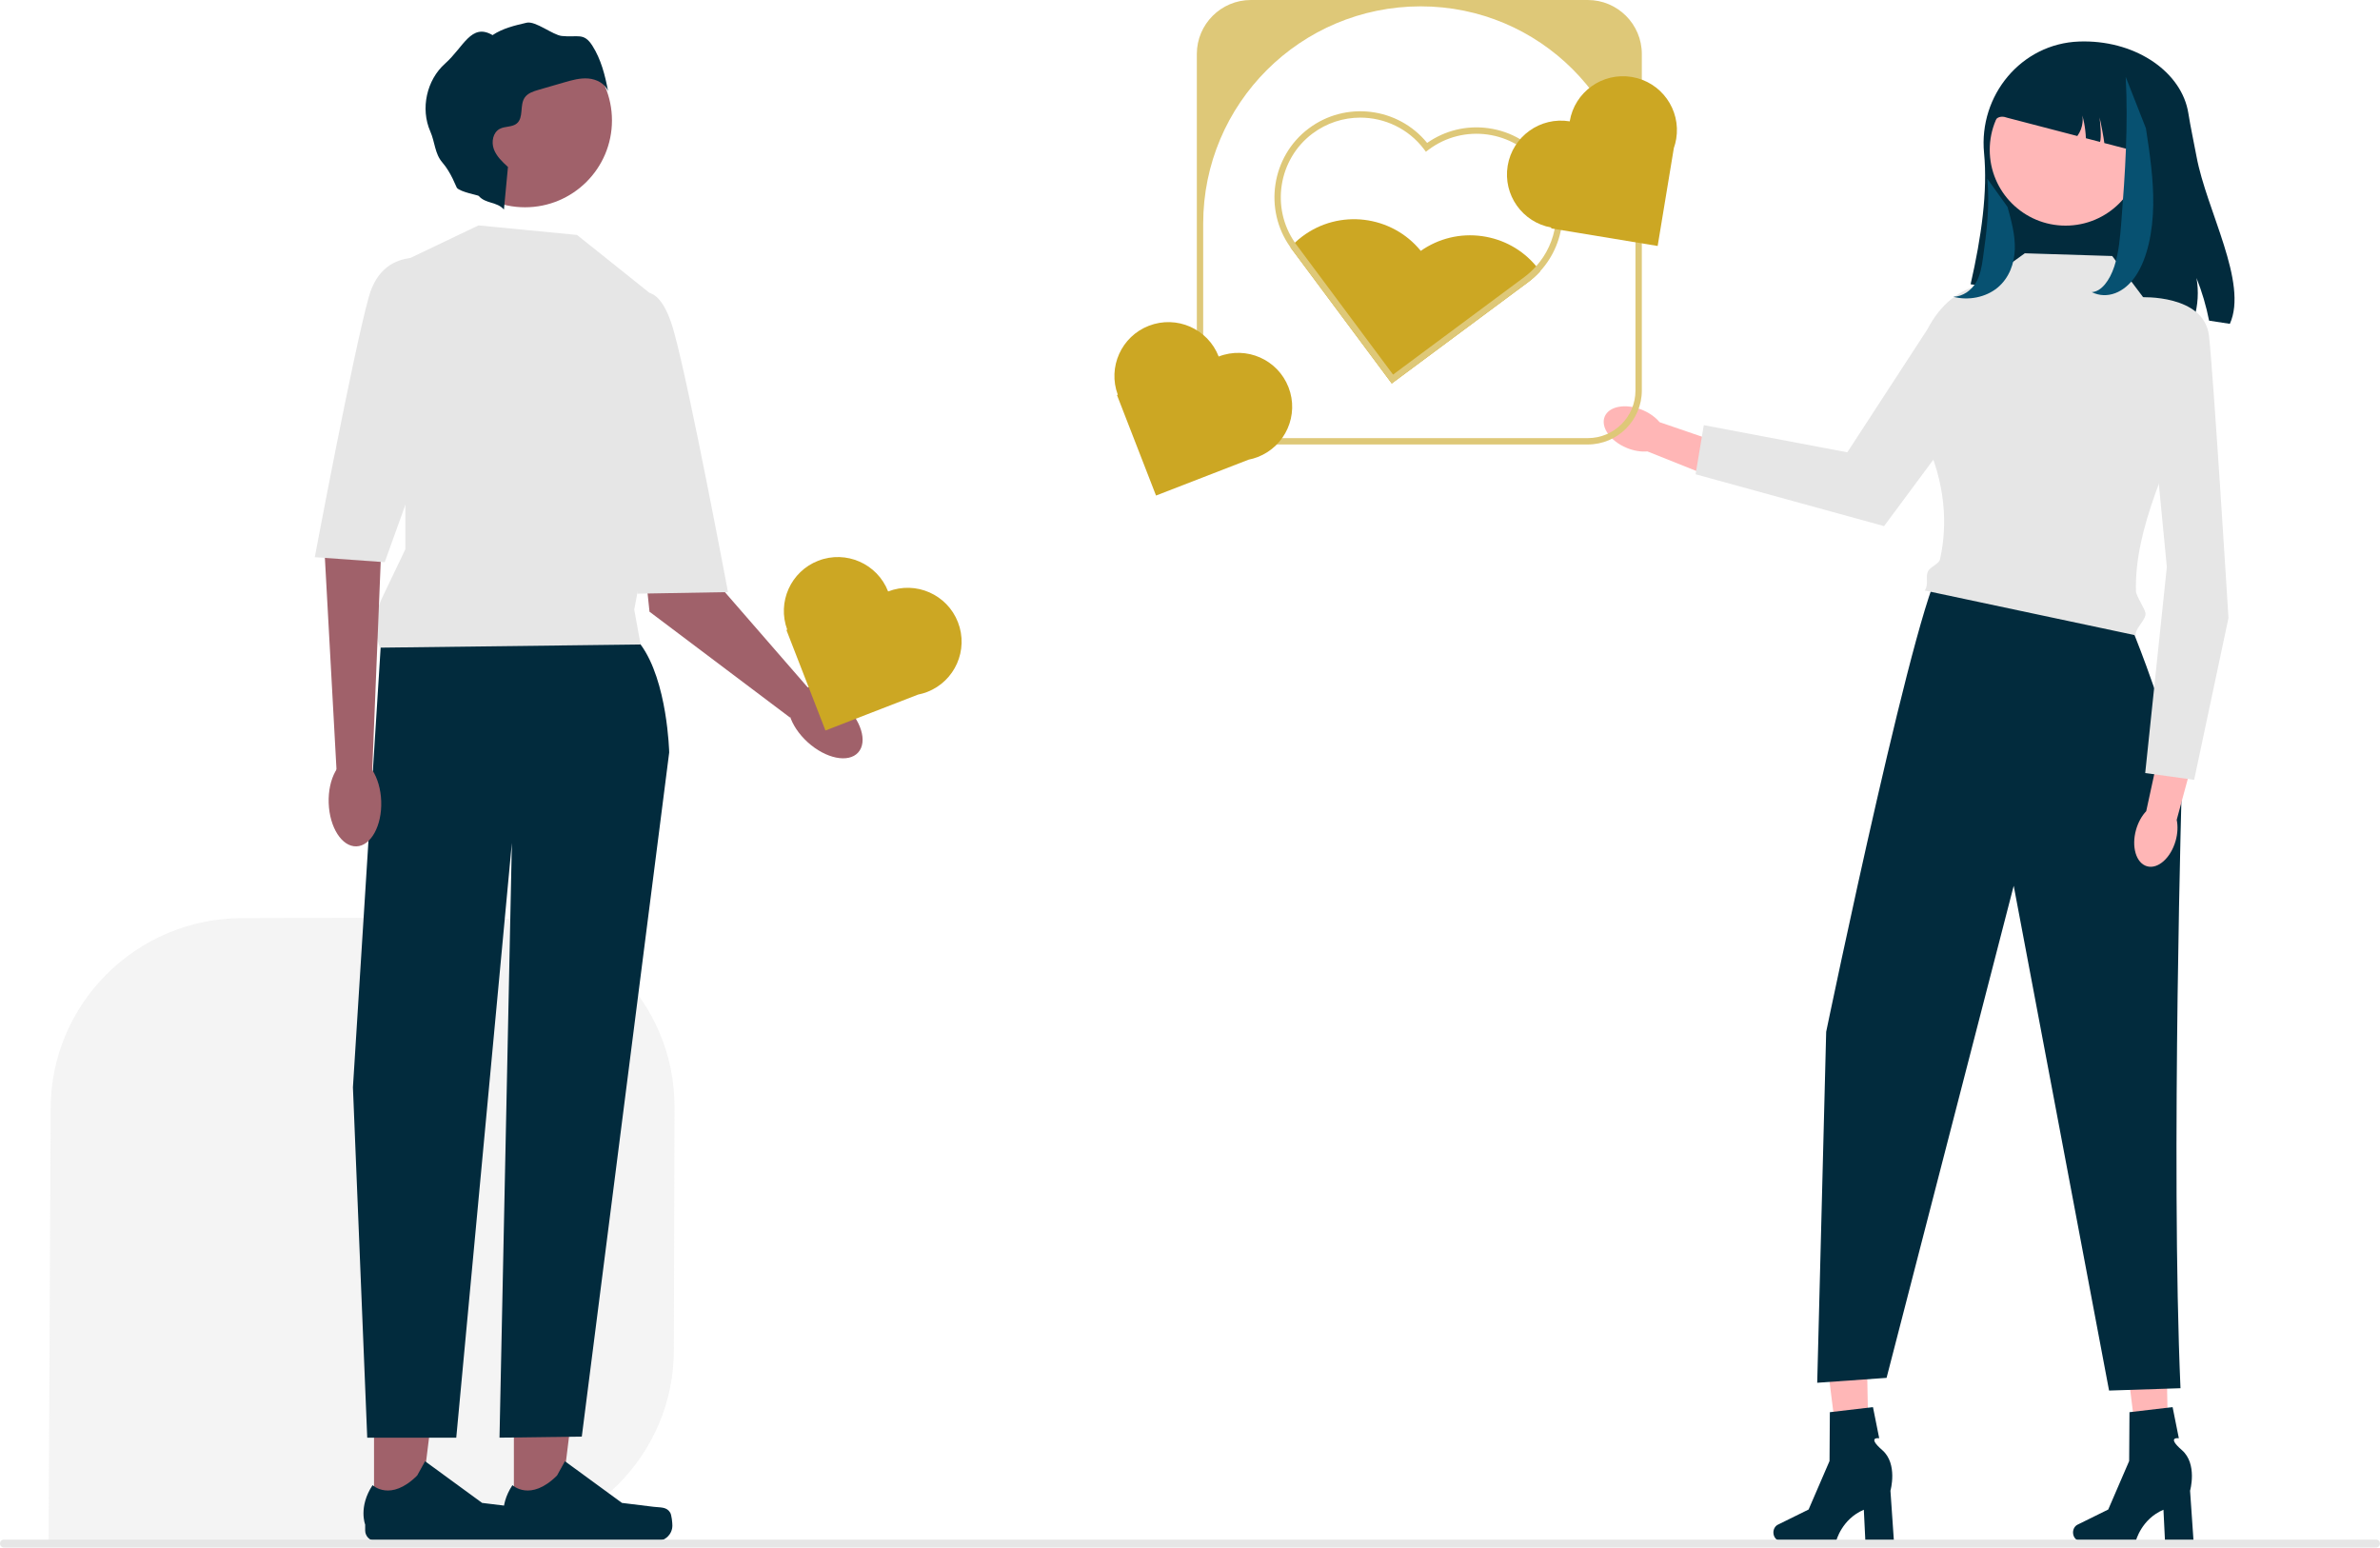 <svg width="749" height="487" viewBox="0 0 749 487" fill="none" xmlns="http://www.w3.org/2000/svg">
<g clip-path="url(#clip0_397_1514)">
<g opacity="0.3" filter="url(#filter0_f_397_1514)">
<path d="M151.947 484.857L151.932 484.857L15.3 485.291L15.945 349.039C15.883 315.889 42.922 289.024 76.077 288.938L152.428 288.74C185.614 288.502 212.363 315.368 212.272 348.487L212.063 424.757C212.124 457.901 185.096 484.761 151.95 484.857L151.947 484.857Z" fill="#D9D9D9"/>
</g>
<path d="M484.278 84.802C484.008 84.452 483.738 84.102 483.448 83.763C479.137 78.577 473.125 75.25 466.403 74.311C459.561 73.362 452.749 75.011 447.127 78.947C437.985 67.717 421.44 65.649 409.786 74.451C408.986 75.051 408.236 75.69 407.525 76.359C407.025 76.829 406.555 77.319 406.105 77.818C406.155 77.898 406.205 77.968 406.265 78.048L437.995 120.679L438.795 120.08C440.475 118.841 479.767 89.657 481.007 88.728C482.358 87.709 483.588 86.58 484.689 85.371C484.559 85.181 484.419 84.992 484.278 84.802V84.802Z" fill="#CCA723"/>
<path d="M486.279 50.833C481.918 45.058 475.566 41.341 468.404 40.342C461.562 39.393 454.75 41.041 449.128 44.978C439.985 33.748 423.44 31.68 411.787 40.482C400.123 49.274 397.613 65.979 406.105 77.818C406.155 77.898 406.205 77.968 406.265 78.048L437.995 120.679L438.795 120.08C440.475 118.841 479.767 89.657 481.008 88.728C482.358 87.709 483.588 86.58 484.689 85.371C493.311 75.94 494.272 61.383 486.279 50.833V50.833ZM483.448 83.763C482.358 84.992 481.138 86.121 479.797 87.13C478.667 87.989 444.147 113.616 438.405 117.882L407.876 76.859C407.756 76.699 407.636 76.529 407.525 76.359C399.903 65.409 402.294 50.153 412.997 42.07C417.519 38.663 422.82 37.015 428.092 37.015C435.694 37.015 443.216 40.442 448.138 46.956L448.738 47.755L449.538 47.146C460.571 38.823 476.346 41.011 484.689 52.031C488.73 57.377 490.44 63.961 489.52 70.595C488.83 75.57 486.719 80.106 483.448 83.763L483.448 83.763Z" fill="#DEC878"/>
<path d="M701.748 101.908L695.216 100.909C694.316 96.333 692.985 91.827 691.255 87.491C691.995 91.707 691.715 96.093 690.495 100.189L620.164 89.449C623.605 74.343 625.555 60.226 624.395 48.147C622.664 30.023 636.108 13.708 654.324 13.068C654.824 13.048 655.334 13.038 655.844 13.038C672.719 13.038 686.654 22.889 688.684 35.618C689.404 40.174 690.415 44.69 691.255 49.236C694.406 66.26 707.59 88.95 701.748 101.908V101.908Z" fill="#022B3D"/>
<path d="M516.875 129.016C519.144 129.956 521.012 131.33 522.281 132.854L544.46 140.448L540.534 150.884L518.457 142.057C516.481 142.236 514.188 141.886 511.919 140.945C506.736 138.797 503.644 134.385 505.013 131.091C506.381 127.797 511.692 126.868 516.875 129.016V129.016V129.016Z" fill="#FFB6B6"/>
<path d="M588.194 463.989L579.422 464.196L574.532 424.835L587.477 424.529L588.194 463.989Z" fill="#FFB7B7"/>
<path d="M558.099 482.268C558.099 483.748 559.15 484.947 560.447 484.947H577.859C577.859 484.947 579.572 478.068 586.558 475.108L587.04 484.947H596.022L594.934 469.126C594.934 469.126 597.337 460.661 592.347 456.334C587.357 452.007 591.398 452.61 591.398 452.61L589.435 442.817L575.863 444.411L575.763 459.783L569.176 475.041L559.515 479.808C558.655 480.232 558.099 481.199 558.099 482.268L558.099 482.268H558.099Z" fill="#022B3D"/>
<path d="M682.489 463.989L673.717 464.196L668.828 424.835L681.773 424.529L682.489 463.989Z" fill="#FFB7B7"/>
<path d="M652.394 482.268C652.394 483.748 653.446 484.947 654.743 484.947H672.154C672.154 484.947 673.868 478.068 680.853 475.108L681.336 484.947H690.317L689.229 469.126C689.229 469.126 691.632 460.661 686.642 456.334C681.652 452.007 685.694 452.61 685.694 452.61L683.731 442.817L670.158 444.411L670.058 459.783L663.472 475.041L653.811 479.808C652.951 480.232 652.394 481.199 652.394 482.268L652.394 482.268V482.268Z" fill="#022B3D"/>
<path d="M611.721 177.839L665.737 186.831C672.818 198.523 686.743 242.781 686.743 242.781C686.743 242.781 683.095 365.733 686.214 436.868L663.736 437.605L633.727 278.748L593.715 433.608L571.889 435.151L574.71 324.707C574.71 324.707 604.87 179.208 611.721 177.839V177.839Z" fill="#022B3D"/>
<path d="M637.218 79.709L664.725 80.568L693.091 118.344C682.09 146.112 671.744 166.161 672.195 185.96C672.234 187.638 674.972 191.406 675.196 192.954C675.499 195.046 671.518 198.116 672.195 199.948L605.719 185.832C607.064 183.937 605.906 181.543 606.72 179.838C607.435 178.339 610.179 177.516 610.512 176.063C612.313 168.215 613.273 155.12 606.499 139.743C601.682 128.81 622.884 103.303 621.745 90.871L637.218 79.709V79.709Z" fill="#E6E6E6"/>
<path d="M643.524 97.348V97.348L592.926 165.565L533.614 149.252L536.193 133.798L581.357 142.342L606.553 103.653C614.78 87.769 630.996 84.57 643.524 97.348V97.348Z" fill="#E6E6E6"/>
<path d="M650.047 71.006C663.226 71.006 673.911 60.335 673.911 47.171C673.911 34.007 663.226 23.336 650.047 23.336C636.867 23.336 626.183 34.007 626.183 47.171C626.183 60.335 636.867 71.006 650.047 71.006Z" fill="#FFB7B7"/>
<path d="M672.238 261.088C672.909 258.728 674.059 256.715 675.427 255.279L680.397 232.393L691.231 235.074L685.022 258.001C685.431 259.941 685.349 262.256 684.678 264.616C683.145 270.008 679.118 273.589 675.683 272.615C672.248 271.64 670.705 266.48 672.238 261.088L672.238 261.088Z" fill="#FFB6B6"/>
<path d="M673.737 93.544C673.737 93.544 693.74 92.526 695.197 105.775C696.654 119.024 701.313 194.48 701.313 194.48L690.512 245.411L675.11 243.273L681.916 178.443L673.737 93.544Z" fill="#E6E6E6"/>
<path d="M674.31 26.916C674.31 32.301 671.319 39.234 671.319 47.377L662.246 45.019C662.066 43.441 661.146 38.505 660.735 36.967C660.946 38.415 661.396 43.281 660.896 44.66L656.444 43.501C656.414 42.671 656.344 41.842 656.244 41.023C656.064 39.444 655.764 37.886 655.354 36.347C655.564 37.796 655.394 39.285 654.894 40.663C654.604 41.422 654.224 42.142 653.743 42.801L631.777 37.077C626.455 35.077 625.641 42.114 625.725 50.954C625.725 50.954 622.724 19.982 645.531 18.194L648.972 14.757C669.688 15.945 674.31 20.232 674.31 26.916V26.916Z" fill="#022B3D"/>
<path d="M625.412 56.236C626.228 64.554 625.233 72.923 624.047 81.207C623.666 83.873 623.241 86.601 621.82 88.975C620.398 91.348 617.752 93.329 614.721 93.391C619.486 94.676 624.982 93.55 628.626 90.54C632.326 87.484 633.952 82.853 634.077 78.372C634.201 73.891 632.987 69.475 631.782 65.122L625.412 56.236V56.236Z" fill="#075171"/>
<path d="M668.969 24.188C669.786 39.354 668.79 54.612 667.605 69.714C667.223 74.575 666.799 79.55 665.377 83.876C663.955 88.203 661.31 91.816 658.279 91.928C663.044 94.272 668.539 92.218 672.183 86.73C675.883 81.159 677.51 72.715 677.634 64.545C677.759 56.376 676.545 48.325 675.339 40.389L668.969 24.188V24.188Z" fill="#075171"/>
<path d="M161.724 476.352L176.083 476.35L182.913 421.033L161.721 421.035L161.724 476.352Z" fill="#A0616A"/>
<path d="M210.918 476.026C211.365 476.778 211.601 479.205 211.601 480.08C211.601 482.768 209.419 484.947 206.728 484.947H162.261C160.425 484.947 158.936 483.461 158.936 481.627V479.778C158.936 479.778 156.737 474.22 161.266 467.371C161.266 467.371 166.894 472.734 175.305 464.334L177.785 459.846L195.739 472.96L205.691 474.184C207.868 474.451 209.798 474.142 210.918 476.026V476.026Z" fill="#022B3D"/>
<path d="M117.711 476.352L132.069 476.35L138.9 421.033L117.708 421.035L117.711 476.352Z" fill="#A0616A"/>
<path d="M166.905 476.026C167.352 476.778 167.588 479.205 167.588 480.08C167.588 482.768 165.406 484.947 162.714 484.947H118.248C116.412 484.947 114.923 483.461 114.923 481.627V479.778C114.923 479.778 112.724 474.22 117.252 467.371C117.252 467.371 122.881 472.734 131.292 464.334L133.772 459.846L151.726 472.96L161.677 474.184C163.855 474.451 165.785 474.142 166.905 476.026V476.026Z" fill="#022B3D"/>
<path d="M120.073 199.32L111.07 342.191L115.572 452.426H143.588L161.085 265.26L157.198 452.426L183.092 452.092L210.6 236.786C210.6 236.786 210.1 214.306 201.598 202.817C193.095 191.327 120.073 199.32 120.073 199.32V199.32Z" fill="#022B3D"/>
<path d="M224.319 166.453L201.769 167.341L204.403 192.499L248.612 225.796L254.614 216.804L222.868 180.294L224.319 166.453Z" fill="#A0616A"/>
<path d="M181.591 73.933L150.582 70.936L127.575 81.926V172.844L120.259 188.122C117.903 193.043 117.655 198.709 119.573 203.816L201.597 202.817L199.597 191.827L203.598 170.846L206.599 93.915L181.591 73.933H181.591Z" fill="#E6E6E6"/>
<path d="M200.097 93.416C200.097 93.416 207.099 86.422 212.101 104.406C217.102 122.389 229.106 186.332 229.106 186.332L200.597 186.831L193.095 118.393L200.097 93.416Z" fill="#E6E6E6"/>
<path d="M120.073 170.346L117.072 244.134L106.069 245.278L102.068 172.344L120.073 170.346Z" fill="#A0616A"/>
<path d="M139.079 82.425C139.079 82.425 121.074 75.432 116.072 93.416C111.071 111.399 99.067 175.342 99.067 175.342L121.074 176.919L146.081 107.403L139.079 82.425V82.425Z" fill="#E6E6E6"/>
<path d="M165.229 65.23C180.339 65.23 192.588 52.996 192.588 37.905C192.588 22.813 180.339 10.579 165.229 10.579C150.119 10.579 137.871 22.813 137.871 37.905C137.871 52.996 150.119 65.23 165.229 65.23Z" fill="#A0616A"/>
<path d="M112.178 266.345C116.742 266.19 120.231 259.839 119.97 252.161C119.708 244.482 115.796 238.383 111.231 238.538C106.667 238.693 103.178 245.043 103.439 252.722C103.701 260.4 107.613 266.5 112.178 266.345Z" fill="#A0616A"/>
<path d="M270.059 236.817C273.13 233.44 271.003 226.515 265.309 221.349C259.615 216.184 252.509 214.734 249.438 218.111C246.368 221.488 248.495 228.413 254.189 233.578C259.883 238.744 266.989 240.194 270.059 236.817Z" fill="#A0616A"/>
<path d="M186.427 14.389C183.714 10.126 181.848 11.851 176.818 11.324C173.935 11.023 168.542 6.497 165.718 7.152C161.996 8.015 158.181 8.918 155.012 11.05C148.292 7.102 145.902 14.83 140.076 20.003C134.249 25.177 132.273 34.222 135.412 41.35C136.907 44.744 136.793 48.346 139.224 51.149C142.024 54.375 143.565 58.865 143.781 59.113C144.946 60.456 150.433 61.398 150.657 61.657C152.854 64.189 156.394 63.408 158.591 65.94L159.858 52.544C158.079 50.913 156.238 49.191 155.408 46.926C154.579 44.661 155.129 41.694 157.26 40.559C158.936 39.667 161.178 40.068 162.638 38.855C164.867 37.003 163.492 33.13 165.114 30.73C166.074 29.311 167.854 28.74 169.5 28.263C172.168 27.489 174.837 26.716 177.505 25.942C179.987 25.223 182.536 24.496 185.113 24.701C187.689 24.907 190.339 26.249 191.357 28.622C190.418 23.658 189.141 18.652 186.427 14.389L186.427 14.389Z" fill="#022B3D"/>
<path d="M279.496 186.131H279.496C276.103 177.398 266.264 173.065 257.52 176.455H257.52C248.859 179.812 244.526 189.485 247.742 198.155L247.488 198.254L259.777 229.88L288.914 218.586C289.877 218.396 290.838 218.125 291.785 217.758H291.785C300.529 214.368 304.866 204.541 301.473 195.807V195.807C298.079 187.074 288.24 182.742 279.496 186.131L279.496 186.131V186.131Z" fill="#CCA723"/>
<path d="M516.692 16.985V122.889C516.692 132.255 509.064 139.874 499.687 139.874H393.655C384.279 139.874 376.65 132.255 376.65 122.889V16.985C376.65 7.619 384.279 0 393.655 0H499.687C509.064 0 516.692 7.619 516.692 16.985ZM499.687 137.875C507.974 137.875 514.692 131.166 514.692 122.889V69.496C514.692 32.218 484.436 1.998 447.113 1.998H447.112C409.302 1.998 378.651 32.612 378.651 70.377V122.889C378.651 131.166 385.369 137.875 393.655 137.875H499.687V137.875Z" fill="#DEC878"/>
<path d="M494.001 38.189L494.001 38.189C484.747 36.663 476.007 42.919 474.478 52.162L474.478 52.162C472.965 61.317 479.097 69.965 488.207 71.611L488.163 71.879L521.675 77.406L526.766 46.606C527.093 45.681 527.348 44.717 527.513 43.716V43.716C529.041 34.473 522.778 25.743 513.524 24.217L513.524 24.217C504.27 22.691 495.529 28.946 494.001 38.189L494.001 38.189V38.189Z" fill="#CCA723"/>
<path d="M383.528 112.198H383.528C380.134 103.464 370.295 99.132 361.551 102.521H361.551C352.89 105.879 348.557 115.552 351.773 124.222L351.519 124.32L363.808 155.947L392.945 144.653C393.909 144.463 394.869 144.192 395.816 143.825H395.816C404.56 140.435 408.898 130.608 405.504 121.874V121.874C402.111 113.141 392.271 108.808 383.528 112.198L383.528 112.198V112.198Z" fill="#CCA723"/>
<path d="M1.247 487H747.753C748.442 487 749 486.442 749 485.754C749 485.066 748.442 484.508 747.753 484.508H1.247C0.558 484.508 0 485.066 0 485.754C0 486.442 0.558 487 1.247 487Z" fill="#E6E6E6"/>
</g>
<defs>
<filter id="filter0_f_397_1514" x="11.3" y="284.738" width="204.972" height="204.552" filterUnits="userSpaceOnUse" color-interpolation-filters="sRGB">
<feFlood flood-opacity="0" result="BackgroundImageFix"/>
<feBlend mode="normal" in="SourceGraphic" in2="BackgroundImageFix" result="shape"/>
<feGaussianBlur stdDeviation="2" result="effect1_foregroundBlur_397_1514"/>
</filter>
<clipPath id="clip0_397_1514">
<rect width="749" height="487" fill="white"/>
</clipPath>
</defs>
</svg>
